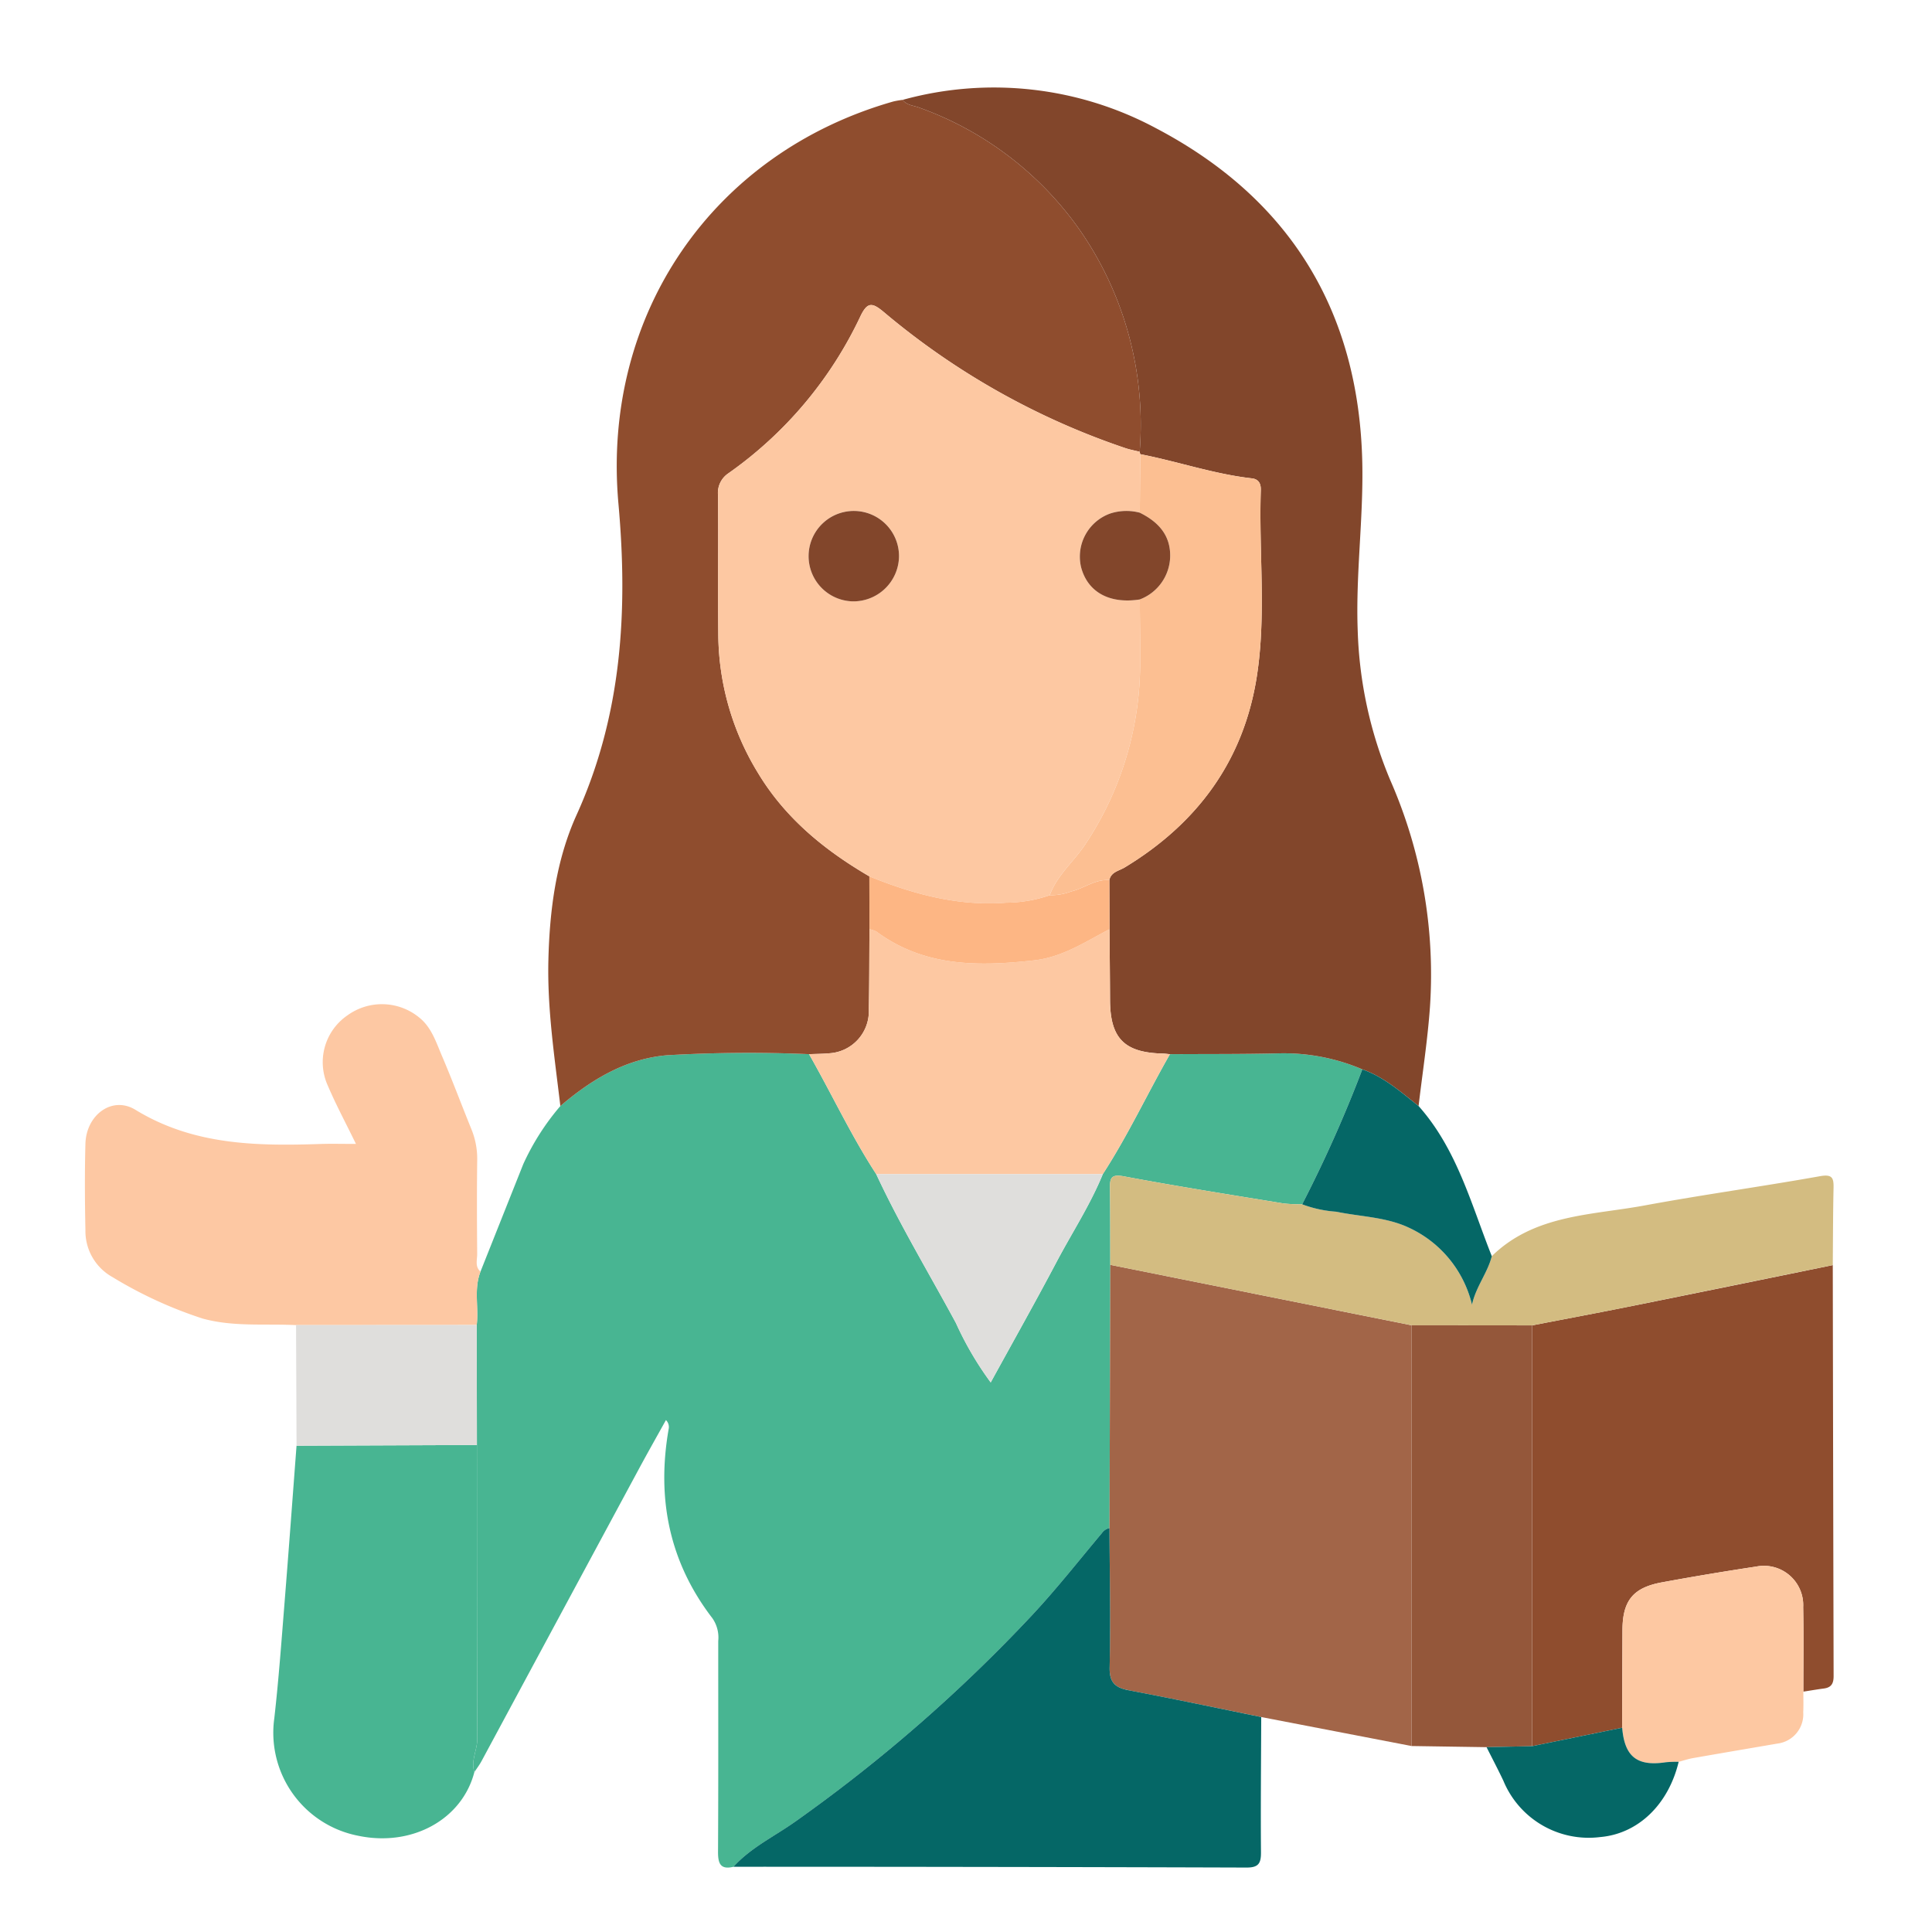 <svg xmlns="http://www.w3.org/2000/svg" viewBox="0 0 200 200"><path d="M49.741,131.635q2.215-5.567,4.431-11.133a25.395,25.395,0,0,1,3.836-6.006c3.202-2.732,6.735-4.877,11.008-5.254a145.371,145.371,0,0,1,14.739-.114c2.351,4.12,4.355,8.435,6.952,12.418,2.463,5.293,5.485,10.287,8.253,15.417a33.917,33.917,0,0,0,3.598,6.145c2.346-4.279,4.633-8.338,6.808-12.457,1.601-3.033,3.494-5.914,4.795-9.105,2.589-3.986,4.595-8.3,6.95-12.417,3.747-.023,7.496.005,11.242-.085a20.776,20.776,0,0,1,8.674,1.655,136.346,136.346,0,0,1-6.227,13.97,16.022,16.022,0,0,1-1.935-.089c-5.514-.905-11.034-1.775-16.525-2.804-1.291-.242-1.45.154-1.436,1.204.035,2.652.026,5.304.034,7.957l-.083,27.254a1.234,1.234,0,0,0-.777.507c-2.404,2.864-4.718,5.815-7.27,8.542a160.951,160.951,0,0,1-24.502,21.348c-2.144,1.521-4.572,2.67-6.376,4.66-1.376.331-1.607-.364-1.6-1.571.041-7.267.019-14.534.022-21.802a3.503,3.503,0,0,0-.61-2.364c-4.495-5.849-5.783-12.459-4.511-19.646a1.007,1.007,0,0,0-.293-.86c-.923,1.666-1.864,3.323-2.768,5q-8.166,15.151-16.323,30.307c-.213.396-.491.758-.74,1.133-.385-1.192.308-2.282.302-3.454-.044-10.135-.034-20.27-.04-30.404q-.009-6.211-.018-12.422C49.568,135.327,49.034,133.437,49.741,131.635Z" fill="#48b592"/><path d="M83.755,109.128a145.342,145.342,0,0,0-14.739.114c-4.273.377-7.805,2.522-11.008,5.254-.594-5.028-1.365-10.039-1.238-15.129.129-5.174.796-10.328,2.919-15.01,4.698-10.357,5.326-21.127,4.332-32.212-1.755-19.566,9.743-36.309,28.464-41.642a8.727,8.727,0,0,1,.955-.164c.43.57,1.131.576,1.719.8A34.531,34.531,0,0,1,111.82,23.871a35.327,35.327,0,0,1,6.159,22.896c-.501-.126-1.014-.218-1.503-.383A76.929,76.929,0,0,1,91.505,32.315c-1.212-1.012-1.713-1.096-2.452.462A41.439,41.439,0,0,1,75.399,49.001a2.433,2.433,0,0,0-1.067,2.297c.037,4.81-.017,9.62.028,14.43A27.755,27.755,0,0,0,78.439,79.966c2.82,4.706,6.896,8.038,11.556,10.754l.011,5.473c-.02,2.764-.009,5.527-.068,8.29a4.356,4.356,0,0,1-4.067,4.551C85.169,109.101,84.461,109.099,83.755,109.128Z" fill="#8f4d2e"/><path d="M117.979,46.767a35.327,35.327,0,0,0-6.159-22.896A34.531,34.531,0,0,0,95.16,11.139c-.588-.225-1.289-.23-1.719-.8A35.507,35.507,0,0,1,119.644,13.26c13.872,7.275,21.06,18.962,21.381,34.698.118,5.78-.695,11.54-.475,17.333a43.306,43.306,0,0,0,3.369,15.47,49.995,49.995,0,0,1,4.109,23.499c-.245,3.422-.776,6.823-1.177,10.233-1.826-1.442-3.573-3.006-5.824-3.795a20.773,20.773,0,0,0-8.674-1.655c-3.746.09-7.494.062-11.242.085-.256-.022-.511-.059-.768-.065-3.961-.098-5.418-1.589-5.433-5.543-.009-2.443-.036-4.886-.054-7.329q-.008-2.541-.017-5.082c.179-.853.994-.952,1.579-1.306,7.526-4.554,12.329-11.052,13.69-19.798.992-6.379.198-12.839.411-19.259.024-.707-.246-1.15-.931-1.228-3.934-.445-7.679-1.751-11.545-2.501A1.366,1.366,0,0,1,117.979,46.767Z" fill="#82462b"/><path d="M114.854,158.19q.042-13.627.083-27.254l31.189,6.257-.005,43.555-15.56-3c-4.556-.928-9.105-1.897-13.674-2.761-1.429-.27-2.051-.784-2.018-2.384C114.968,167.8,114.873,162.994,114.854,158.19Z" fill="#a26548"/><path d="M189.729,130.963q.034,21.268.086,42.536c.003.801-.249,1.196-1.025,1.297-.705.092-1.405.214-2.108.323-.002-2.917.039-5.834-.018-8.75a4.071,4.071,0,0,0-4.875-4.196q-4.891.736-9.759,1.633c-2.985.549-4.06,1.903-4.073,4.938q-.022,5.055-.03,10.11l-9.322,1.906-.001-43.558c3.464-.67,6.932-1.318,10.39-2.015Q179.366,133.097,189.729,130.963Z" fill="#8f4d2e"/><path d="M49.741,131.635c-.707,1.802-.173,3.692-.39,5.529l-18.704.012c-3.223-.165-6.46.2-9.662-.677a43.912,43.912,0,0,1-9.338-4.293,5.445,5.445,0,0,1-2.804-4.848c-.06-2.985-.081-5.974,0-8.958.081-2.99,2.769-4.986,5.178-3.513,6.006,3.673,12.538,3.756,19.189,3.537,1.098-.036,2.198-.005,3.638-.005-1.048-2.154-2.077-4.068-2.925-6.059a5.875,5.875,0,0,1,2.05-7.255,6.087,6.087,0,0,1,7.403.211c1.29,1.018,1.758,2.551,2.364,3.967,1.07,2.5,2.02,5.052,3.044,7.572a8.085,8.085,0,0,1,.617,3.212c-.043,3.245-.029,6.492-.003,9.738C49.404,130.421,49.144,131.118,49.741,131.635Z" fill="#fdc8a3"/><path d="M114.854,158.19c.019,4.804.114,9.61.015,14.412-.033,1.6.589,2.114,2.018,2.384,4.569.864,9.117,1.833,13.674,2.761-.016,4.669-.064,9.338-.026,14.006.009,1.136-.248,1.58-1.495,1.576q-26.556-.085-53.112-.083c1.804-1.99,4.232-3.139,6.376-4.66a160.951,160.951,0,0,0,24.502-21.348c2.552-2.728,4.865-5.678,7.27-8.542A1.234,1.234,0,0,1,114.854,158.19Z" fill="#056766"/><path d="M49.368,149.586c.006,10.135-.004,20.27.04,30.404.005,1.173-.687,2.263-.302,3.454-1.267,4.908-6.448,7.756-12,6.598a10.863,10.863,0,0,1-8.71-12.168c.452-3.979.741-7.978,1.061-11.971.434-5.413.829-10.829,1.241-16.244Z" fill="#48b592"/><path d="M189.729,130.963q-10.367,2.115-20.735,4.225c-3.458.697-6.926,1.345-10.39,2.015l-12.477-.011-31.189-6.257c-.008-2.652.001-5.305-.034-7.957-.014-1.049.145-1.446,1.436-1.204,5.491,1.029,11.011,1.899,16.525,2.804a16.001,16.001,0,0,0,1.935.089,12.475,12.475,0,0,0,3.531.766c2.517.521,5.165.544,7.524,1.657a11.8,11.8,0,0,1,6.526,7.97c.406-1.869,1.614-3.287,2.05-5.023,4.413-4.325,10.318-4.232,15.815-5.248,6.033-1.115,12.117-1.951,18.157-3.029,1.291-.231,1.428.189,1.405,1.232C189.751,125.65,189.751,128.306,189.729,130.963Z" fill="#d3bc81"/><path d="M146.126,137.193l12.477.011q0,21.779.001,43.559-2.359.052-4.717.103l-7.765-.118Z" fill="#94573a"/><path d="M167.927,178.855q.015-5.055.03-10.11c.014-3.035,1.088-4.389,4.073-4.938q4.865-.895,9.759-1.633a4.071,4.071,0,0,1,4.875,4.196c.056,2.916.016,5.833.018,8.75-.002.71.024,1.42-.012,2.128a3.055,3.055,0,0,1-2.684,3.249c-2.909.499-5.82.991-8.728,1.502-.501.088-.989.254-1.482.385a11.152,11.152,0,0,0-1.338.046C169.473,182.877,168.177,181.858,167.927,178.855Z" fill="#fdc8a2"/><path d="M49.368,149.586l-18.67.073q-.025-6.242-.051-12.484,9.352-.006,18.704-.012Q49.359,143.375,49.368,149.586Z" fill="#dfdedc"/><path d="M154.431,130.04c-.436,1.736-1.644,3.154-2.05,5.023a11.8,11.8,0,0,0-6.526-7.97c-2.358-1.113-5.007-1.136-7.524-1.657a12.475,12.475,0,0,1-3.531-.766,136.334,136.334,0,0,0,6.227-13.97c2.251.79,3.998,2.354,5.824,3.795C150.833,118.966,152.295,124.667,154.431,130.04Z" fill="#056766"/><path d="M167.927,178.855c.25,3.003,1.546,4.021,4.51,3.574a11.152,11.152,0,0,1,1.338-.046c-1.063,4.436-4.207,7.451-8.123,7.789a9.56,9.56,0,0,1-10.024-5.831c-.554-1.171-1.159-2.318-1.741-3.475q2.359-.051,4.718-.103Q163.266,179.808,167.927,178.855Z" fill="#056766"/><path d="M114.856,96.192c.019,2.443.045,4.886.054,7.329.015,3.954,1.472,5.445,5.433,5.543.256.006.512.043.768.065-2.355,4.118-4.361,8.431-6.95,12.417l-23.454-.001c-2.597-3.983-4.601-8.298-6.952-12.418.706-.029,1.414-.027,2.117-.093a4.356,4.356,0,0,0,4.067-4.551c.059-2.763.048-5.527.068-8.29a2.507,2.507,0,0,1,.723.243c4.96,3.67,10.57,3.621,16.332,2.976C110.004,99.083,112.351,97.489,114.856,96.192Z" fill="#fdc8a2"/><path d="M90.707,121.546l23.454.001c-1.301,3.191-3.193,6.072-4.795,9.105-2.175,4.119-4.462,8.178-6.808,12.457a33.917,33.917,0,0,1-3.598-6.145C96.192,131.833,93.17,126.838,90.707,121.546Z" fill="#dfdedc"/><path d="M111.915,58.72a4.739,4.739,0,0,1,3.03-5.57,5.553,5.553,0,0,1,3.05-.08q.015-3.015.05-6.05a2.311,2.311,0,0,1-.07-.25c-.5-.13-1.01-.22-1.5-.39a76.798,76.798,0,0,1-24.97-14.06c-1.21-1.02-1.71-1.1-2.45.46A41.452,41.452,0,0,1,75.395,49a2.449,2.449,0,0,0-1.06,2.3c.03,4.81-.02,9.62.02,14.43a27.81,27.81,0,0,0,4.08,14.24c2.82,4.7,6.9,8.03,11.56,10.75,4.54,1.84,9.2,3.11,14.17,2.73a14.097,14.097,0,0,0,4.5-.78c.75-2.05,2.45-3.44,3.63-5.19a33.796,33.796,0,0,0,5.73-19.2c.02-2.07-.02-4.15-.03-6.23C114.865,62.54,112.605,61.3,111.915,58.72Zm-23.66,3.53a4.681,4.681,0,1,1,4.81-4.61A4.731,4.731,0,0,1,88.255,62.25Z" fill="#fdc8a2"/><path d="M89.995,90.721c4.543,1.843,9.202,3.109,14.168,2.726a14.074,14.074,0,0,0,4.506-.773,6.103,6.103,0,0,0,2.217-.39c1.342-.316,2.486-1.293,3.954-1.173q.009,2.541.017,5.082c-2.504,1.297-4.852,2.892-7.795,3.221-5.762.644-11.371.693-16.332-2.976a2.507,2.507,0,0,0-.723-.243Q90,93.457,89.995,90.721Z" fill="#fdb684"/><path d="M114.839,91.11c-1.468-.12-2.611.857-3.954,1.173a6.103,6.103,0,0,1-2.217.39c.747-2.05,2.446-3.441,3.63-5.193a33.872,33.872,0,0,0,5.73-19.199c.017-2.075-.023-4.151-.037-6.226a4.863,4.863,0,0,0,3.147-4.494c.02-2.213-1.278-3.563-3.144-4.486l.049-6.056c3.866.75,7.612,2.056,11.545,2.501.685.078.955.521.931,1.228-.213,6.42.581,12.88-.411,19.259-1.36,8.746-6.163,15.244-13.69,19.798C115.833,90.158,115.018,90.257,114.839,91.11Z" fill="#fcbf92"/><path d="M117.993,53.075c1.866.923,3.163,2.273,3.144,4.486a4.863,4.863,0,0,1-3.147,4.494c-3.128.488-5.389-.752-6.075-3.333a4.74,4.74,0,0,1,3.034-5.57A5.424,5.424,0,0,1,117.993,53.075Z" fill="#82462b"/><path d="M88.258,62.252a4.68,4.68,0,1,1,4.807-4.615A4.723,4.723,0,0,1,88.258,62.252Z" fill="#82462b"/></svg>